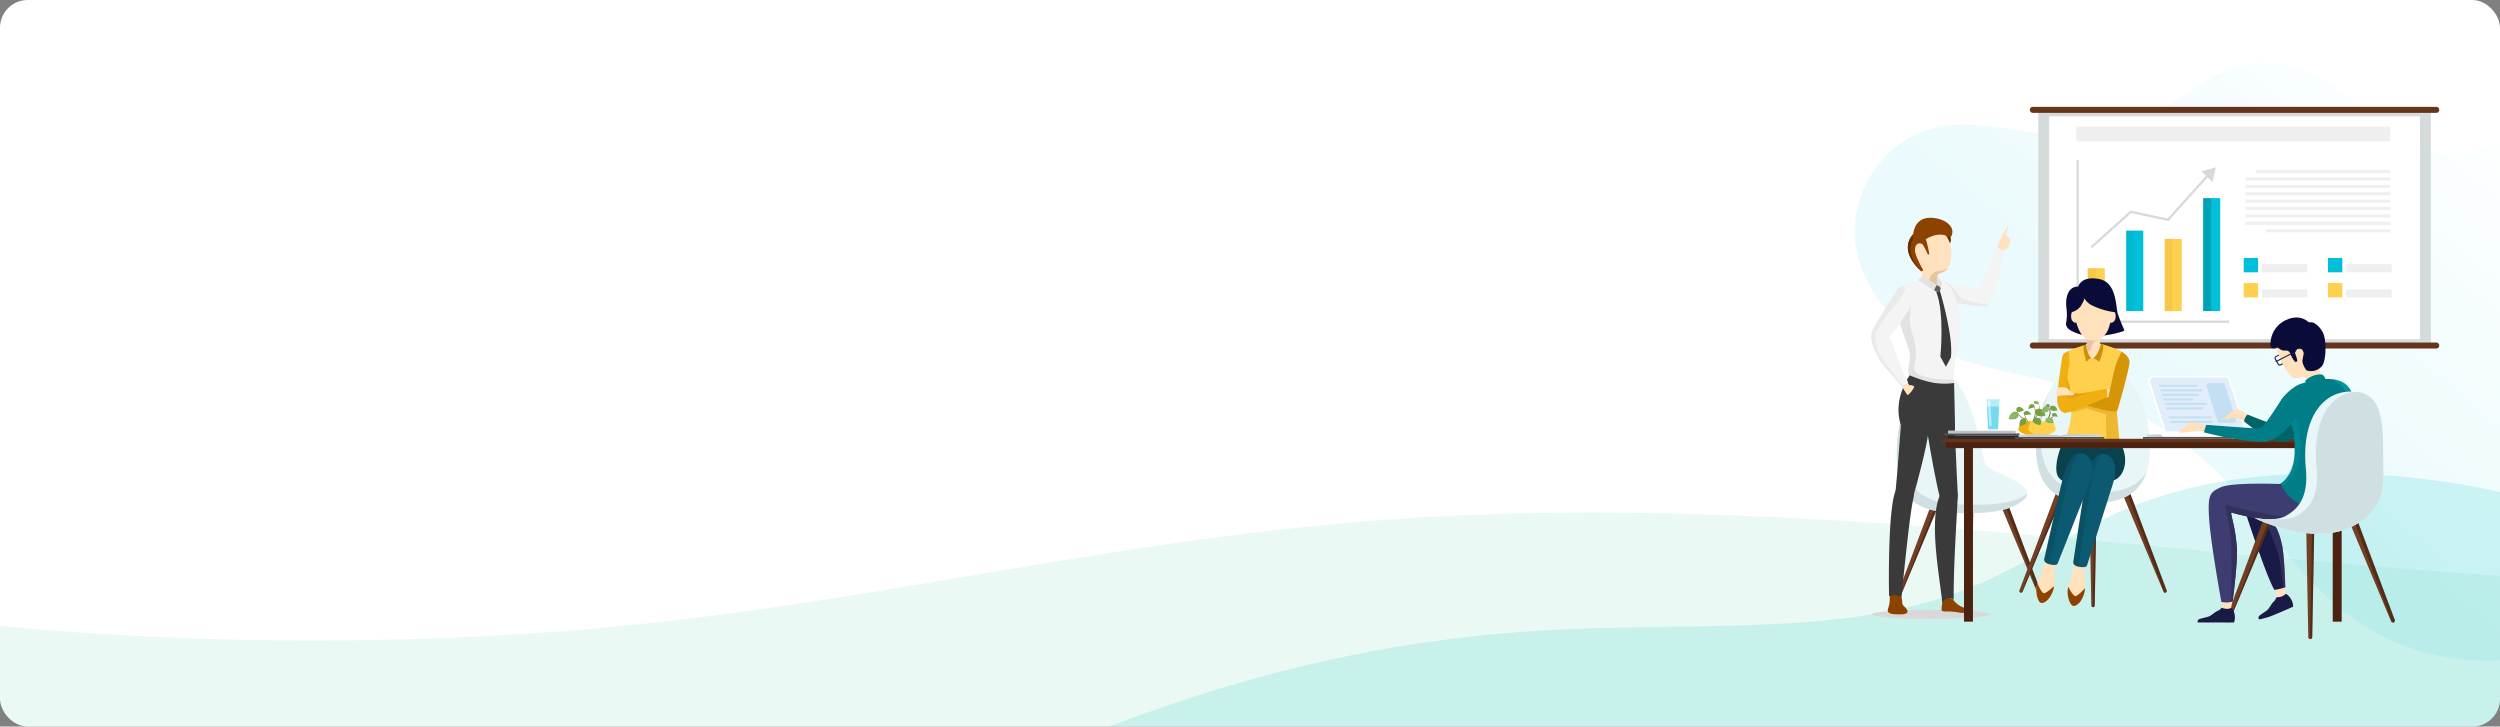 <svg xmlns="http://www.w3.org/2000/svg" xmlns:xlink="http://www.w3.org/1999/xlink" viewBox="0 0 994.45 289"><rect x="0" y="0" width="994.45" height="289" fill="#808080" stroke="none"/><defs><style>.cls-1{fill:none;}.cls-2{isolation:isolate;}.cls-3{fill:#fff;}.cls-4{clip-path:url(#clip-path);}.cls-5{fill:#3ecccc;opacity:0.21;}.cls-6{fill:#80d6b9;opacity:0.16;}.cls-7{opacity:0.08;fill:url(#linear-gradient);}.cls-8{fill:#d5dbda;}.cls-9{fill:#efefef;}.cls-10{fill:#ffd04d;}.cls-11{fill:#00bfd8;}.cls-12{opacity:0.15;}.cls-12,.cls-14,.cls-17,.cls-34,.cls-55{mix-blend-mode:multiply;}.cls-13{opacity:0.26;}.cls-14,.cls-57{opacity:0.62;}.cls-15{fill:#66341b;}.cls-16{fill:#723e24;}.cls-17{opacity:0.3;}.cls-18{fill:#e8f6f7;}.cls-19{fill:#d0e0e2;}.cls-20{fill:#ffe1bd;}.cls-21{fill:#f4f4f4;}.cls-22{fill:#eaeaea;}.cls-23{fill:#3a3a3a;}.cls-24{fill:#e2e2e2;}.cls-25{fill:#f4d5b5;}.cls-26{fill:#632f00;}.cls-27{fill:#e8c5a0;}.cls-28{fill:#8c4200;}.cls-29{fill:#606060;}.cls-30{fill:#e5bb98;}.cls-31{fill:#d8d8d8;}.cls-32{fill:#09424c;}.cls-33{fill:#0c5a71;}.cls-34{opacity:0.1;}.cls-35{fill:#0b0b3a;}.cls-36,.cls-39{fill:#ce9006;}.cls-36{opacity:0.39;}.cls-37{fill:#d69507;}.cls-38,.cls-55{fill:#efaf11;}.cls-40{fill:#fafeff;}.cls-41{fill:#b4eff9;}.cls-42{fill:#75d9ef;}.cls-43{opacity:0.5;}.cls-44{fill:#282c2d;}.cls-45{fill:#d6d6d6;}.cls-46{fill:#525252;}.cls-47{fill:#a5a5af;}.cls-48{fill:#f1f2f2;}.cls-49{fill:#a7a9ac;}.cls-50{fill:#383838;}.cls-51{fill:#e6e7e8;}.cls-52{fill:#58595b;}.cls-53{fill:#594a42;}.cls-54{fill:#81553a;}.cls-55{opacity:0.55;}.cls-56{fill:#709e3e;}.cls-58{fill:#93bc6c;}.cls-59{fill:#4c2311;}.cls-60{fill:#1a1a47;}.cls-61,.cls-70{fill:#3d3d72;}.cls-61{opacity:0.54;}.cls-62{clip-path:url(#clip-path-2);}.cls-63{fill:#e1edf9;}.cls-64{fill:#c2e0f2;}.cls-65{fill:#ffd19f;}.cls-66{fill:#006466;}.cls-67{fill:#007d87;}.cls-68,.cls-69{fill:#00b3b7;}.cls-68{opacity:0.18;}.cls-69{opacity:0.45;}.cls-71{fill:#33305b;}</style><clipPath id="clip-path"><rect class="cls-1" width="994.45" height="289" rx="10.71" ry="10.71"/></clipPath><linearGradient id="linear-gradient" x1="988.84" y1="34.12" x2="846.27" y2="204.43" gradientUnits="userSpaceOnUse"><stop offset="0" stop-color="#fff"/><stop offset="0.38" stop-color="#7cdeeb"/><stop offset="0.76" stop-color="#00bfd8"/></linearGradient><clipPath id="clip-path-2"><path class="cls-1" d="M901,200.67l10.45,2.49,12.35.06L936.57,200l22.91,42.65-3.11,12.87s-72.32,5.21-74.25,3.57-11-10.41-12.25-13.83S901,200.67,901,200.67Z"/></clipPath></defs><title>snow-bg</title><g class="cls-2"><g id="Layer_1" data-name="Layer 1"><rect class="cls-3" width="994.45" height="289" rx="11.04" ry="11.04"/><g class="cls-4"><path class="cls-5" d="M433.71,291.69h566V197a278.32,278.32,0,0,0-30.89-5.86,315.47,315.47,0,0,0-61.24-2.31c-5.48.36-10.9.89-16.17,1.6l-3.33.47c-32.45,4.87-51.52,15.09-70.24,25.56l-8,4.47c-4,2.19-8,4.35-12.21,6.45A177.31,177.31,0,0,1,747,244c-39.31,6.92-87.56,4.22-131.67,6.68a548.91,548.91,0,0,0-111,17.78c-13,3.49-25.26,7.26-37,11.2l-4.85,1.65-1.21.42-2.83,1C450.07,285.62,441.84,288.65,433.71,291.69Z"/><path class="cls-6" d="M-37.26,244.76v49.16H1041V231.56c-34.52-1.43-68.47-3.88-102.13-6.76q-7.12-.6-14.21-1.24c-20.53-1.82-41-3.76-61.37-5.69q-16.11-1.53-32.22-3-9.83-.91-19.73-1.78c-21-1.85-42.27-3.57-63.72-5h0l-.41,0-3.8-.25-3.75-.25-3.77-.24-3.75-.23-3.8-.22-3-.17h0q-19.28-1.11-38.67-1.83c-25.53-.93-51.15-1.28-76.64-.82q-6.73.12-13.46.33-13.29.4-26.55,1.12c-22.41,1.24-43.84,3.17-64.67,5.56-2.76.31-5.5.64-8.24,1-14.53,1.76-28.79,3.75-42.85,5.86-14.62,2.2-29.07,4.54-43.43,6.93-54.26,9-107.67,18.82-167.19,24.49-84.17,8-178.92,7.07-261.21-2.23C-24.9,246.25-31.35,245.46-37.26,244.76Z"/><path class="cls-7" d="M1017.93,58.47V256.81a52.49,52.49,0,0,1-18.37,5.37A91.92,91.92,0,0,1,940.4,249C915.27,233,901.22,206.16,880,186a139.17,139.17,0,0,0-59.19-33c-14.59-4-29.95-5.67-43.89-11.27-19.84-8-36.2-24.85-38.85-44.7s10.88-41.49,31.88-46.28c17.67-4,36,3.59,54.18,3,15.44-.49,29.66-6.84,42.45-14.39,11.49-6.79,19-14.7,34-14.35,11.08.26,21.79,4.61,30.41,11,10.56,7.89,18.82,19.14,31.64,23.29C980,65,996.5,53.13,1013.42,56.93A22.55,22.55,0,0,1,1017.93,58.47Z"/><rect class="cls-8" x="810.77" y="44.45" width="156.18" height="92.25"/><rect class="cls-3" x="815.1" y="46.25" width="147.51" height="88.65"/><rect class="cls-9" x="825.92" y="50.36" width="124.87" height="5.92"/><rect class="cls-10" x="830.45" y="106.69" width="6.79" height="17.05"/><rect class="cls-11" x="845.76" y="91.72" width="6.79" height="32.02"/><rect class="cls-10" x="861.06" y="95.03" width="6.79" height="28.71"/><rect class="cls-11" x="876.37" y="78.82" width="6.79" height="44.92"/><g class="cls-12"><rect class="cls-13" x="845.76" y="91.72" width="3.12" height="32.02"/></g><g class="cls-12"><rect class="cls-13" x="830.45" y="106.69" width="3.12" height="17.05"/></g><g class="cls-14"><rect class="cls-13" x="876.37" y="78.82" width="3.12" height="44.92"/></g><g class="cls-12"><rect class="cls-13" x="861.06" y="95.03" width="3.12" height="28.71"/></g><polygon class="cls-8" points="886.75 128.43 825.97 128.43 825.97 63.7 826.89 63.7 826.89 127.5 886.75 127.5 886.75 128.43"/><polygon class="cls-8" points="832.21 98.7 831.59 98.01 847.49 83.73 862.22 86.93 878.17 69.18 878.86 69.8 862.55 87.95 847.76 84.74 832.21 98.7"/><polygon class="cls-8" points="880.11 72.42 875.61 68.11 881.42 66.56 880.11 72.42"/><rect class="cls-11" x="892.51" y="102.63" width="5.7" height="5.7"/><rect class="cls-10" x="892.51" y="112.61" width="5.7" height="5.7"/><rect class="cls-9" x="899.78" y="115.08" width="18.07" height="3.24"/><rect class="cls-9" x="899.78" y="105.09" width="18.07" height="3.24"/><rect class="cls-11" x="926.03" y="102.63" width="5.7" height="5.7"/><rect class="cls-10" x="926.03" y="112.61" width="5.7" height="5.7"/><rect class="cls-9" x="933.3" y="115.08" width="18.07" height="3.24"/><rect class="cls-9" x="933.3" y="105.09" width="18.07" height="3.24"/><rect class="cls-9" x="897.38" y="67.62" width="53.41" height="1.22"/><rect class="cls-9" x="893.18" y="70.56" width="57.61" height="1.22"/><rect class="cls-9" x="893.18" y="73.51" width="57.61" height="1.22"/><rect class="cls-9" x="893.18" y="76.46" width="57.61" height="1.22"/><rect class="cls-9" x="893.18" y="79.4" width="57.61" height="1.22"/><rect class="cls-9" x="893.18" y="82.35" width="57.61" height="1.22"/><rect class="cls-9" x="893.18" y="85.3" width="57.61" height="1.22"/><rect class="cls-9" x="893.18" y="88.24" width="57.61" height="1.22"/><rect class="cls-9" x="901.4" y="91.19" width="49.39" height="1.22"/><path class="cls-15" d="M970.29,43.7a1.2,1.2,0,0,1-1.2,1.2H808.62a1.2,1.2,0,0,1-1.2-1.2h0a1.2,1.2,0,0,1,1.2-1.2H969.09a1.2,1.2,0,0,1,1.2,1.2Z"/><path class="cls-15" d="M970.29,137.45a1.2,1.2,0,0,1-1.2,1.2H808.62a1.2,1.2,0,0,1-1.2-1.2h0a1.2,1.2,0,0,1,1.2-1.2H969.09a1.2,1.2,0,0,1,1.2,1.2Z"/><path class="cls-16" d="M784.16,243.29l.87-46.56h-3.1l.87,46.56a.7.7,0,1,0,1.36,0Z"/><path class="cls-16" d="M755.7,237.85l18-43-2.88-1.14-16.37,43.59a.7.7,0,1,0,1.26.5Z"/><path class="cls-16" d="M811.27,237.85l-18-43,2.88-1.14,16.37,43.59a.7.7,0,1,1-1.26.5Z"/><g class="cls-17"><path d="M770.31,195.09l1.83.73-16.91,42.55a1,1,0,0,0,.47-.51l18-43-2.88-1.14Z"/><path d="M782,198h2.31l-.86,46.18h.08a.8.8,0,0,0,.68-.86l.87-46.56h-3.1Z"/><path d="M812.53,237.35l-16.37-43.59-2.88,1.14.33.79,1.78-.71,16.27,43.34a.61.61,0,0,0,.55.07A.8.8,0,0,0,812.53,237.35Z"/></g><path class="cls-18" d="M804.83,198.94c-3.14,2.56-7.8,4.91-19.62,5.14-15.55.31-23.69-1.46-28.11-9.48-7.38-13.39,1.85-56.67,16.42-47.08,12.18,8,14.62,33.59,16.22,37.13S812.45,192.73,804.83,198.94Z"/><path class="cls-19" d="M787.9,200.76c-15.55.31-23.69-1.46-28.11-9.48-5-9.14-2.33-32.2,4.52-42.88-8.77,8.13-12.87,35.93-7.22,46.19,4.42,8,12.56,9.79,28.11,9.48,11.82-.23,16.48-2.59,19.62-5.14a3.83,3.83,0,0,0,1.65-2.52C803.32,198.65,798.48,200.56,787.9,200.76Z"/><path class="cls-20" d="M794.54,98.38c1.06-3.07,2-6.29,3.71-4.66s1.61,1.51,1,3.88S793.64,101,794.54,98.38Z"/><path class="cls-20" d="M796.44,94a9.39,9.39,0,0,1,2.29-3.81c.89-.69-.46,1.73-.78,2.86S796,95.23,796.44,94Z"/><path class="cls-21" d="M795,110.62a83.18,83.18,0,0,0,1.87-10.81l-2.34-1.58s-4.76,9.79-7.34,17.22L773.93,112l-1.62-.33,4.32,8.63s12.79,1.86,13.57,1.42S793.73,115.39,795,110.62Z"/><path class="cls-22" d="M790.2,121.77c-.79.44-13.57-1.42-13.57-1.42l-4.32-8.63,1.62.33c1.19.5,3.13,2.44,4.69,4.49a6.43,6.43,0,0,0,3.47,2.65,31,31,0,0,0,6.45,1.75c1.77.12,1.94.2,2.32-.31A1.13,1.13,0,0,1,790.2,121.77Z"/><path class="cls-21" d="M758.94,137.77a11.69,11.69,0,0,1,.52,6.74c-1,4.47.14,4.77.14,4.77a57.48,57.48,0,0,0,11.1,5.42c3.61,1.12,6.69.93,6.6-3.05v-.05l0-.7c-.17-9,1.7-9.42,2.16-19.45.48-10.29-2.28-16-5-18.52S768,110.35,761,112c-5.26,1.24-7,2.64-7,6.53a30.55,30.55,0,0,0,.57,4.8A86.53,86.53,0,0,0,758.94,137.77Z"/><path class="cls-23" d="M771.66,115.73s5.46,17.9,4.37,26.48l-2,3.66-2.2-4s1.79-17.14-1.64-25.84Z"/><path class="cls-24" d="M758.94,137.77a11.69,11.69,0,0,1,.52,6.74c-1,4.47.14,4.77.14,4.77a57.48,57.48,0,0,0,11.1,5.42l4.71-.45,1.88-1.48V151.6l0-.7a34.88,34.88,0,0,1-7.11-.19,29.51,29.51,0,0,1-7-1.75,2.72,2.72,0,0,1-1.71-3,39,39,0,0,0,.65-6.25,33.29,33.29,0,0,0-1.67-7.71,15.55,15.55,0,0,1-.63-5.7,50.93,50.93,0,0,0,0-6.5l-3.73-2-2.08.77a30.55,30.55,0,0,0,.57,4.8A86.53,86.53,0,0,0,758.94,137.77Z"/><path class="cls-25" d="M758.87,156.79c-.43.07-1.53-1.86-1.53-1.86l.46-.61a2.06,2.06,0,0,1,1-.73l.07,0a.89.89,0,0,1,1,.34c.32.47.81,1,1.37,1h.07C761.85,154.91,759.3,156.72,758.87,156.79Z"/><path class="cls-26" d="M775.87,94.51a2.85,2.85,0,0,1-.24,2.34l-2.89-3.91,2,0Z"/><path class="cls-20" d="M760.18,99.68c.13,5,4.48,8,4.48,8l-.29,4.59,2.94,1.9,2,1.3,1.16-2.42.16-3a1.53,1.53,0,0,1,1.21-1.41,5.55,5.55,0,0,0,2.86-1.73,1.92,1.92,0,0,0,.18-.23h0c1.91-2.6,2.63-12.55-3.9-15.38C764.25,88.4,760,94.63,760.18,99.68Z"/><path class="cls-27" d="M767.5,111.39l-.2,2.75,2,1.3,1.16-2.42.16-3a1.53,1.53,0,0,1,1.21-1.41,5.55,5.55,0,0,0,2.86-1.73,1.92,1.92,0,0,0,.18-.23,10.85,10.85,0,0,1-4.11,1.27A3.7,3.7,0,0,0,767.5,111.39Z"/><path class="cls-28" d="M767.22,101.24c-.26.1-.5-.29-.5-.29a27,27,0,0,0-1.9-3.67c-.87-.88-2.92-.8-3.09,1.93-.13,2.11,2.37,6.61,3.13,7.94a.5.5,0,0,1-.13.64.63.63,0,0,1-.28.1h0a.49.49,0,0,1-.33-.12c-1.61-1.42-8.72-8.23-3.08-14.63,0,0,4.48.29,5.16,2.45a45.11,45.11,0,0,1,1.17,5.09S767.49,101.12,767.22,101.24Z"/><path class="cls-28" d="M775.87,94.51s-3.92-3.06-9.87.67l-4.87-1.24s-.21-.07-.1-.8.65-7.9,9.19-6.29C775.12,87.78,778.13,91.18,775.87,94.51Z"/><path class="cls-29" d="M772,114.21l0,.23a4.66,4.66,0,0,1-.35,1.29h0l-1.48.3-1.29-1,1.48-1.72.23.06a3.27,3.27,0,0,1,1.42.77Z"/><path class="cls-24" d="M764.4,110.1a4.69,4.69,0,0,0-1.41,1.46,18.65,18.65,0,0,1,1.81.95c.77.47,4.48,3.09,4.48,3.09l1.09-2.24S766.5,110.69,764.4,110.1Z"/><path class="cls-24" d="M770.37,113.36a3.1,3.1,0,0,1,1.69,1.41,4.58,4.58,0,0,0-.18-3.53,5.85,5.85,0,0,0-1.26-.91Z"/><path class="cls-30" d="M760.06,153.63a7.71,7.71,0,0,0,.89,1c.2.11.24-.13.16-.3S760.09,153.4,760.06,153.63Z"/><path class="cls-26" d="M764.46,107.89h0a.49.49,0,0,1-.33-.12c-1.61-1.42-8.72-8.23-3.08-14.63a6.6,6.6,0,0,0-.16,2S757.27,101,764.46,107.89Z"/><ellipse class="cls-31" cx="767.95" cy="244.37" rx="23.41" ry="1.78"/><path class="cls-28" d="M756.39,237.58a14.32,14.32,0,0,1,.31,2.38c.15,1,1,1.3,1.54,2.09s1.44,2.25-2,2.32c-3.68.07-5.86-.18-5.23-2.26a10.89,10.89,0,0,0,.7-3.67,2.31,2.31,0,0,1,.42-1.79C752.55,236.23,755.85,235.5,756.39,237.58Z"/><path class="cls-23" d="M757.17,171.46s-5.81-9.27,2.44-22.18c0,0,6.43,2.88,11.57,3.22a25.45,25.45,0,0,0,6.11-.15s.34,12.41.36,19.1Z"/><path class="cls-23" d="M761.08,198.4c1.59-6.7-5-7.88-7.09-3-2.94,6.86-2.71,37-2.55,41.34,0,.57.32.47.64.35a4.76,4.76,0,0,1,2.1-.39,12.65,12.65,0,0,1,2.17.9C757,231.61,759.54,204.89,761.08,198.4Z"/><path class="cls-23" d="M767,172.37c.7-8.32-2.48-14.79-7.45-12-2.09,1.16-2.86,3.47-3.14,5.65s-1.82,24.82-2.36,28.91c-1.22,9.22,5.8,6.74,6.56,4.18C762.54,192.62,766.63,176.9,767,172.37Z"/><path class="cls-23" d="M778.73,198c.26-6.25-5-5.88-7.07-1-4.55,10.48,0,32.81,1,43.33A4.78,4.78,0,0,1,776,238a1.62,1.62,0,0,1,1.14.64C777,225.76,778.45,204.64,778.73,198Z"/><path class="cls-23" d="M771.89,198.64c.78,2.55,7.49,5.5,6.79-3.78-.31-4.12-1.14-26.85-1.3-29s-.53-5.39-1.59-5.79c-5.3-2-10.43,4.54-9,12.77C767.69,178.29,770.28,193.35,771.89,198.64Z"/><path class="cls-28" d="M777.15,238.86a8.32,8.32,0,0,0,3.45,2.61c1.84.82,5.75,1.21,3.58,1.93a13,13,0,0,1-6,.08,25.79,25.79,0,0,0-4-.24c-2,0-2-.14-1.74-2.38C772.8,237.77,776.26,237.12,777.15,238.86Z"/><path class="cls-20" d="M758.5,151.78l1,1.44a2.67,2.67,0,0,1,2.7,1.41c.87,1.7-2.2,3.82-3.07,3a27.39,27.39,0,0,1-2.77-4.4Z"/><path class="cls-21" d="M750.84,147.21a73.2,73.2,0,0,1,5.67,6.72l.53-.36,2-1.37s-4.15-8.69-5.33-12.93a15.08,15.08,0,0,0-2.44-4.93l.23-.23c3-3.2,5.35-7.33,7.13-9.86a10.16,10.16,0,0,0,1.71-4.08,9.14,9.14,0,0,0,0-3c-.25-1.59-.92-3-2.46-3.42a2.73,2.73,0,0,0-1.69.13,3.06,3.06,0,0,0-1.44,1.22c-2.34,3.79-9,14.06-10,16.59a5.32,5.32,0,0,0-.36,1.3,4.43,4.43,0,0,0-.07.44C744,137.57,748.08,144.42,750.84,147.21Z"/><path class="cls-22" d="M750.84,147.21a73.2,73.2,0,0,1,5.67,6.72l.53-.36s-3-4.24-4.48-6a42.41,42.41,0,0,1-5.07-7.1c-1.32-2.42-1.93-7.07-1.24-8.38s4.57-7.08,5.41-8.19,7.65-7.91,5.69-9.8a1.38,1.38,0,0,0-1.1-.27,3.06,3.06,0,0,0-1.44,1.22c-2.34,3.79-9,14.06-10,16.59a5.32,5.32,0,0,0-.36,1.3,4.43,4.43,0,0,0-.07.44C744,137.57,748.08,144.42,750.84,147.21Z"/><path class="cls-23" d="M761.71,153.3a9.13,9.13,0,0,1-5.1,5.2c-3.59,1.64,5.75,2.58,6,2.21s2-6.39,2-6.39Z"/><path class="cls-16" d="M833.25,240.68l.88-46.84H831l.88,46.84a.7.7,0,1,0,1.36,0Z"/><path class="cls-16" d="M804.61,235.2,822.71,192l-2.9-1.15-16.47,43.86a.7.7,0,1,0,1.27.5Z"/><path class="cls-16" d="M860.52,235.2,842.42,192l2.9-1.15,16.47,43.86a.7.7,0,1,1-1.27.5Z"/><g class="cls-17"><path d="M819.31,192.17l1.84.73-17,42.81a1,1,0,0,0,.47-.51L822.71,192l-2.9-1.15Z"/><path d="M831,195.07h2.32l-.87,46.46h.08a.8.8,0,0,0,.68-.86l.88-46.84H831Z"/><path d="M861.79,234.69l-16.47-43.86-2.9,1.15.33.79,1.79-.71,16.37,43.61a.62.62,0,0,0,.55.07A.8.8,0,0,0,861.79,234.69Z"/></g><path class="cls-18" d="M855.25,177.8c0,18-10.16,22.27-22.69,22.27s-22.69-4.3-22.69-22.27,10.16-35.33,22.69-35.33S855.25,159.84,855.25,177.8Z"/><path class="cls-19" d="M834.39,196c-12.53,0-22.69-4.3-22.69-22.27A49.14,49.14,0,0,1,815,156.1a48.25,48.25,0,0,0-5.12,21.71c0,18,10.16,22.27,22.69,22.27,9.82,0,18.19-2.65,21.34-12.45C850,194.14,842.69,196,834.39,196Z"/><path class="cls-32" d="M821.69,173.1s-2.91,6.21-3.51,10.36c-.87,6.06.41,8.68,8.15,8.93s10-1.27,13.69-1.27,8-7,3.23-15.31Z"/><path class="cls-20" d="M825,224l-.14,2.35s-2.29,6.74-2.4,8.44c-.2,3,1.11,6.28,2.38,6.26,1.45,0,3.45-1.88,4.34-5.59.6-2.52-.37-7.44,0-8.6s1-3.4,1-3.4Z"/><path class="cls-28" d="M829.38,234c-1,1-3,3.14-3.85,3.1s-2.31-2.62-2.8-3.69a9.29,9.29,0,0,0-.25,1.36c-.2,3,1.11,6.28,2.38,6.26,1.45,0,3.45-1.88,4.34-5.59A8,8,0,0,0,829.38,234Z"/><path class="cls-33" d="M830.11,225.12s9.25-29.2,10.4-32.8,2.09-10.42-3.27-11.62c-4.62-1-6.56,5.87-7.41,10.11s-5.11,32.59-5.11,32.59-.5,1.59,2.26,2.05S830.11,225.12,830.11,225.12Z"/><g class="cls-34"><path d="M835.62,180.68c-2,2.75-3,7.87-3.6,10.72-.85,4.25-5.06,33.17-5.06,33.17s.71.36,2.25,1.05a5.4,5.4,0,0,0-.74,0c-3,.21-3.7-1.63-3.7-1.63s4.22-28.93,5.06-33.17C830.57,187.11,832.15,181.38,835.62,180.68Z"/></g><path class="cls-20" d="M813.42,222.85l-.31,2.33s-2.76,6.56-3,8.25c-.41,2.94.66,6.34,1.93,6.42,1.45.08,3.57-1.63,4.73-5.27.78-2.47.16-7.45.59-8.58s1.29-3.31,1.29-3.31Z"/><path class="cls-28" d="M817.06,233.15c-1.07.94-3.26,2.92-4.06,2.82s-2.12-2.78-2.53-3.88a9.28,9.28,0,0,0-.35,1.34c-.41,2.94.66,6.34,1.93,6.42,1.45.08,3.57-1.63,4.73-5.27A8,8,0,0,0,817.06,233.15Z"/><path class="cls-33" d="M818.41,224.35s11.3-28.47,12.71-32,2.82-10.25-2.43-11.82c-4.54-1.36-7,5.39-8.11,9.56s-7.41,32.15-7.41,32.15-.61,1.55,2.11,2.21S818.41,224.35,818.41,224.35Z"/><g class="cls-34"><path d="M827.07,180.42c-2.2,2.6-3.58,7.63-4.35,10.44-1.15,4.17-7.41,32.73-7.41,32.73s.68.41,2.17,1.21a5.42,5.42,0,0,0-.73-.05c-3,0-3.58-1.89-3.58-1.89s6.26-28.55,7.41-32.73C821.58,186.47,823.56,180.87,827.07,180.42Z"/></g><path id="_路徑_" data-name="&lt;路徑&gt;" class="cls-35" d="M826.68,114s1-4.4,8.36-3c7,1.35,6.56,11.11,7.37,13.77a61.74,61.74,0,0,0,2.5,6.25.53.53,0,0,1-.31.73c-2.59.86-13.57,4.08-21.06-.41A3.56,3.56,0,0,1,822,129.7a2.52,2.52,0,0,1-.2-1,17.63,17.63,0,0,0,.2-6C821.54,119.24,822.15,113.95,826.68,114Z"/><path id="_路徑_2" data-name="&lt;路徑&gt;" class="cls-20" d="M824.52,123.48a4,4,0,0,0-.59,3.09,2.07,2.07,0,0,0,2.06,1.87l.23-1.92-.51-3.38Z"/><path id="_路徑_3" data-name="&lt;路徑&gt;" class="cls-20" d="M840.9,123.48a4,4,0,0,1,.59,3.09,2.07,2.07,0,0,1-2.06,1.87l-.23-1.92.51-3.38Z"/><path id="_路徑_4" data-name="&lt;路徑&gt;" class="cls-10" d="M842.09,160.85a28,28,0,0,0,.13,5.25c.21,2.23,1,10.41,1,10.41a27.25,27.25,0,0,1-4.63,1.25c-3.93.75-10.7-1.26-17-3.4,0,0,2.31-5.66,2.34-10.32,0-.64,0-1.29,0-2a41.4,41.4,0,0,0-.67-4.29q-.1-.53-.2-1.1c-.24-1.36-.47-2.86-.64-4.39a34.18,34.18,0,0,1-.23-4.58,21.2,21.2,0,0,1,.68-8.13s5.18-2.16,7.36-2.46c0,0,3.88-.89,6.6,0a44.38,44.38,0,0,1,7.11,2.74,11,11,0,0,1,.75,5.81c-.67,3.92-1.65,9.3-2.18,12.53C842.25,159.52,842.11,160.47,842.09,160.85Z"/><path id="_路徑_5" data-name="&lt;路徑&gt;" class="cls-36" d="M843.17,177.46a15.76,15.76,0,0,0-4.63.29c-1.09-2.81-.75-13-.75-13a49.48,49.48,0,0,1-7.7-2.34A44.74,44.74,0,0,1,823.9,164c0-.64,0-1.29,0-2a41.4,41.4,0,0,0-.67-4.29c1.43-1,4.08,1.21,4.08,1.21l13.41-2.11a10.76,10.76,0,0,1,1.78,1.35c-.21,1.29-.35,2.24-.37,2.62a28,28,0,0,0,.13,5.25C842.43,168.33,843.17,177.46,843.17,177.46Z"/><path id="_路徑_6" data-name="&lt;路徑&gt;" class="cls-20" d="M840.32,121.28a30.17,30.17,0,0,1-1.63,9.57,8.52,8.52,0,0,1-3.47,4.15c0,.79,0,1.82.52,1.91.16.35.36.44.25,1-.37,2-2.65,4.12-3.2,4.66s-.91,0-.91,0a12.53,12.53,0,0,1-1.66-2.46c-.28-.53-.5-1-.64-1.35a1.69,1.69,0,0,1,.15-1.56c.6-.07.38-1.37.33-2.06a10.59,10.59,0,0,1-3.08-3.92c-1.64-3.35-1.73-7.61-1.73-9.93a7.53,7.53,0,1,1,15.07,0Z"/><path id="_路徑_7" data-name="&lt;路徑&gt;" class="cls-27" d="M835.12,135c-.44.16-2.26.87-2.61,1.63a19.14,19.14,0,0,1-1,2.69,4.39,4.39,0,0,1-1.31.74c-.28-.53-.5-1-.64-1.35a1.69,1.69,0,0,1,.15-1.56c.6-.07.38-1.37.33-2.06a6.18,6.18,0,0,0,2.38.44A14.05,14.05,0,0,0,835.12,135Z"/><path id="_路徑_8" data-name="&lt;路徑&gt;" class="cls-20" d="M837.87,155a15,15,0,0,1,1.58-.23c.38,0-.71,3.42-.71,3.42a1.79,1.79,0,0,0-.87-.5c-.47-.08-.29-2.66-.29-2.66Z"/><path id="_路徑_9" data-name="&lt;路徑&gt;" class="cls-37" d="M843.89,139.89s3.41,1.75,3.2,4.4-4.19,17.11-4.88,19-18.06-3.87-18.06-3.87a13.1,13.1,0,0,1,1-3s11.88,1.26,13.44,1.87c0,0,2.41-11.47,3.16-13.51S843.89,139.89,843.89,139.89Z"/><path id="_路徑_10" data-name="&lt;路徑&gt;" class="cls-38" d="M838.11,157.9c-1.8,1-15.52,6.72-16.79,6.37s-2.8-1.48-3-4.84c-.18-3,1.55-14.73,2-17.45a2.41,2.41,0,0,1,.51-1.17,3.05,3.05,0,0,1,.26-.25,7.06,7.06,0,0,1,1.77-1c.17.39.13,2,.34,4.76a3.34,3.34,0,0,1-.06.94,27.92,27.92,0,0,0-.73,4.87,1.8,1.8,0,0,0,0,.2c.12,1.18,1,3.42,1,4.37,0,2.23,0,2.55,0,2.58l4.29-.76,10.23-1.84A7.22,7.22,0,0,1,838.11,157.9Z"/><path id="_路徑_11" data-name="&lt;路徑&gt;" class="cls-35" d="M823.73,124.23a6.65,6.65,0,0,0,3.76-2.19,12.45,12.45,0,0,0,1.67-3.32,7.32,7.32,0,0,0,3.63,3.06,29,29,0,0,0,8.67,2.44s.19-6.52-2-9.16-7.69-4.17-11.45-1.88S823.73,124.23,823.73,124.23Z"/><path id="_路徑_12" data-name="&lt;路徑&gt;" class="cls-39" d="M829.76,137.14s.39,3.51,2.12,5.41c0,0-.57-.19-1.64,1.09a.28.28,0,0,1-.48-.11c-.33-1.43-1.42-4.92-.81-6.14A.86.86,0,0,1,829.76,137.14Z"/><path id="_路徑_13" data-name="&lt;路徑&gt;" class="cls-39" d="M835.69,136.88a23.13,23.13,0,0,1-1.06,3,10.66,10.66,0,0,1-1.93,2.74,3.45,3.45,0,0,1,2,1.13.22.22,0,0,0,.38,0,14.93,14.93,0,0,0,1.08-3.06,9.66,9.66,0,0,0,.47-3.56A.77.77,0,0,0,835.69,136.88Z"/><path id="_路徑_14" data-name="&lt;路徑&gt;" class="cls-36" d="M822.42,158.25c-1.39-1.19.27-3.45.15-4.24s-.11-.92-.22-1.72a6.64,6.64,0,0,1,0-1.93c.12,1.18,1,3.42,1,4.37,0,2.23,0,2.55,0,2.58l7.18-1.28C831.06,156.29,823.35,159,822.42,158.25Z"/><path id="_路徑_15" data-name="&lt;路徑&gt;" class="cls-20" d="M824.86,157.05l-1.47.26a23.54,23.54,0,0,0-2.76-.08,8.83,8.83,0,0,0-2.11.45c-.17.06-.29-.07-.35-.24a4.2,4.2,0,0,1-.18-1.51,5.48,5.48,0,0,1,.38-1.45.59.59,0,0,1,.35-.32,5.26,5.26,0,0,1,2.15-.09,2.77,2.77,0,0,1,2.16,1.12l.6.72a1.37,1.37,0,0,0,.76.45l.73.15s-.08.13-.15.26A2.54,2.54,0,0,0,824.86,157.05Z"/><polygon class="cls-40" points="795.34 171.35 796.02 158.19 789.58 158.19 790.26 171.35 795.34 171.35"/><polygon class="cls-41" points="790.84 170.73 790.24 158.81 795.36 158.81 794.76 170.73 790.84 170.73"/><polygon class="cls-42" points="790.44 161.72 790.84 170.73 794.76 170.73 795.16 161.72 790.44 161.72"/><g class="cls-43"><path class="cls-3" d="M791.25,169.44h1.07l-.63-9.4c-.13-1.14-1.19-1.2-1,.1Z"/></g><rect class="cls-44" x="774.64" y="173.15" width="29.85" height="1.87"/><rect class="cls-45" x="774.93" y="171.29" width="27.04" height="1.5"/><rect class="cls-46" x="773.52" y="172.43" width="29.85" height="0.72"/><rect class="cls-47" x="775.48" y="171.87" width="25.93" height="0.15"/><rect class="cls-47" x="775.48" y="172.2" width="25.93" height="0.15"/><rect class="cls-47" x="775.48" y="171.52" width="25.93" height="0.15"/><rect class="cls-48" x="909.38" y="171.61" width="12.33" height="3.06"/><rect class="cls-49" x="917.82" y="171.61" width="3.89" height="3.06"/><rect class="cls-49" x="908.62" y="171.61" width="12.33" height="0.35"/><rect class="cls-49" x="908.62" y="174.32" width="12.33" height="0.35"/><rect class="cls-50" x="918.15" y="171.61" width="16.09" height="3.06"/><rect class="cls-49" x="919.88" y="172.32" width="8.61" height="1.64"/><rect class="cls-51" x="920.35" y="172.41" width="7.68" height="1.46"/><ellipse class="cls-49" cx="931.99" cy="173.14" rx="1.01" ry="0.82"/><rect class="cls-49" x="910.12" y="172.16" width="7.03" height="0.31"/><rect class="cls-49" x="910.12" y="173.36" width="7.03" height="0.31"/><rect class="cls-49" x="910.12" y="173.8" width="7.03" height="0.31"/><rect class="cls-49" x="912.32" y="172.85" width="4.38" height="0.31"/><rect class="cls-49" x="910.12" y="172.85" width="1.85" height="0.31"/><rect class="cls-48" x="907.06" y="168.62" width="12.33" height="3.06"/><rect class="cls-49" x="915.5" y="168.62" width="3.89" height="3.06"/><rect class="cls-49" x="906.3" y="168.62" width="12.33" height="0.35"/><rect class="cls-49" x="906.3" y="171.33" width="12.33" height="0.35"/><rect class="cls-52" x="915.83" y="168.62" width="16.09" height="3.06"/><rect class="cls-49" x="917.56" y="169.33" width="8.61" height="1.64"/><rect class="cls-51" x="918.03" y="169.42" width="7.68" height="1.46"/><ellipse class="cls-49" cx="929.67" cy="170.15" rx="1.01" ry="0.82"/><rect class="cls-49" x="907.79" y="169.18" width="7.03" height="0.31"/><rect class="cls-49" x="907.79" y="170.37" width="7.03" height="0.31"/><rect class="cls-49" x="907.79" y="170.81" width="7.03" height="0.31"/><rect class="cls-49" x="910" y="169.86" width="4.38" height="0.31"/><rect class="cls-49" x="907.79" y="169.86" width="1.85" height="0.31"/><rect class="cls-48" x="909.38" y="165.64" width="12.33" height="3.06"/><rect class="cls-49" x="917.82" y="165.64" width="3.89" height="3.06"/><rect class="cls-49" x="908.62" y="165.64" width="12.33" height="0.35"/><rect class="cls-49" x="908.62" y="168.34" width="12.33" height="0.35"/><rect class="cls-53" x="918.15" y="165.64" width="16.09" height="3.06"/><rect class="cls-49" x="919.88" y="166.35" width="8.61" height="1.64"/><rect class="cls-51" x="920.35" y="166.44" width="7.68" height="1.46"/><ellipse class="cls-49" cx="931.99" cy="167.17" rx="1.01" ry="0.82"/><rect class="cls-49" x="910.12" y="166.19" width="7.03" height="0.31"/><rect class="cls-49" x="910.12" y="167.38" width="7.03" height="0.31"/><rect class="cls-49" x="910.12" y="167.83" width="7.03" height="0.31"/><rect class="cls-49" x="912.32" y="166.88" width="4.38" height="0.31"/><rect class="cls-49" x="910.12" y="166.88" width="1.85" height="0.31"/><polygon class="cls-40" points="935.3 174.58 935.99 164.46 929.54 164.46 930.22 174.58 935.3 174.58"/><polygon class="cls-41" points="930.8 173.97 930.2 165.08 935.32 165.08 934.73 173.97 930.8 173.97"/><polygon class="cls-42" points="930.4 167.99 930.8 173.97 934.73 173.97 935.13 167.99 930.4 167.99"/><g class="cls-43"><path class="cls-3" d="M931.22,172.68h1.07l-.63-6.36c-.13-1.14-1.19-1.2-1,.1Z"/></g><path class="cls-54" d="M805.16,164.3a6.08,6.08,0,0,0,3.91,5.06.08.08,0,0,0,.06-.15,6.51,6.51,0,0,1-3.83-4.91c0-.09-.15-.09-.14,0Z"/><path class="cls-54" d="M808.86,160.91a7.66,7.66,0,0,1-1.39,8.09c-.07.09,0,.21.12.12a7.35,7.35,0,0,0,1.39-8.26c0-.07-.15,0-.12,0Z"/><path class="cls-54" d="M814.76,162.19c1,1.37.51,3-.26,4.43a6,6,0,0,1-3,2.31c-.12.06,0,.26.09.22,2.62-.86,5.41-4.39,3.36-7.06-.07-.1-.24,0-.17.1Z"/><path class="cls-54" d="M814.17,166.67a2.7,2.7,0,0,0,2.79-1.13c.06-.08-.07-.18-.14-.11a3.36,3.36,0,0,1-1.24.9,5.44,5.44,0,0,1-1.39.21.06.06,0,0,0,0,.12Z"/><path class="cls-54" d="M811.28,161.38c-.2,1.56-.62,3.94-2.1,4.81a.09.09,0,0,0,.07.17c1.67-.51,2-3.55,2.17-5,0-.1-.14-.09-.15,0Z"/><path class="cls-54" d="M802.38,163.51a3.37,3.37,0,0,0,3.58,3,.06.06,0,0,0,0-.12,3.58,3.58,0,0,1-3.45-2.91c0-.09-.14,0-.13,0Z"/><path class="cls-10" d="M816.68,167.59H803.9a18.12,18.12,0,0,0-1,3.11c0,.62,1.41,1.88,2.93,1.88h9c1.52,0,2.93-1.26,2.93-1.88A18.12,18.12,0,0,0,816.68,167.59Z"/><polygon class="cls-38" points="815.32 173.22 805.26 173.22 805.61 172.58 814.97 172.58 815.32 173.22"/><path class="cls-38" d="M806.75,170.7a18.12,18.12,0,0,1,1-3.11H803.9a18.12,18.12,0,0,0-1,3.11c0,.62,1.41,1.88,2.93,1.88h3.88C808.16,172.58,806.75,171.32,806.75,170.7Z"/><polygon class="cls-55" points="805.61 172.58 805.26 173.22 809.14 173.22 809.5 172.58 805.61 172.58"/><path class="cls-56" d="M809.81,162.95a2.29,2.29,0,0,1,2.2-.15,3.29,3.29,0,0,1,1.59,2.58,8.11,8.11,0,0,1-2.11.2C809.1,165.39,809.27,163.37,809.81,162.95Z"/><path class="cls-56" d="M815.64,161.67a1.58,1.58,0,0,1,1.51-.17,2.27,2.27,0,0,1,1.18,1.73,5.6,5.6,0,0,1-1.45.21C815.22,163.38,815.28,162,815.64,161.67Z"/><path class="cls-56" d="M815.11,160.85a1.07,1.07,0,0,0-1,.08,1.57,1.57,0,0,0-.57,1.32,3.81,3.81,0,0,0,1,0C815.61,162,815.39,161,815.11,160.85Z"/><path class="cls-56" d="M803.75,162a1.44,1.44,0,0,0-.81-.12,1.1,1.1,0,0,0-.82,1.47,1,1,0,0,0,.85.5c.65.08,1.44-.43,2.09-.64A2.78,2.78,0,0,0,803.75,162Z"/><path class="cls-56" d="M805.44,163.72a.88.88,0,0,0-.48.72.79.79,0,0,0,.8.64c.37,0,1.71-.35,2.28-.06C807.06,163.15,806.06,163.33,805.44,163.72Z"/><path class="cls-56" d="M816.71,164.37a.77.77,0,0,0-.47.54.62.62,0,0,0,.48.66c.27.07,1.31,0,1.68.29C818.4,164.44,817.23,164.13,816.71,164.37Z"/><path class="cls-56" d="M809.6,166.21c.3-.09,1.46-.19,1.93.43a2.15,2.15,0,0,1,0,2.44,7.33,7.33,0,0,1-1.78-.5C807.89,167.69,808.57,166.37,809.6,166.21Z"/><path class="cls-56" d="M805.43,166.41a1.62,1.62,0,0,0-1.61.52,2.84,2.84,0,0,0-.31,2.47,5.67,5.67,0,0,0,1.56-.45A1.41,1.41,0,0,0,805.43,166.41Z"/><path class="cls-56" d="M808.48,160.79a.89.89,0,0,1,.67.5.72.72,0,0,1-.39.87c-.29.15-1.51.28-1.85.74C807,160.82,807.83,160.64,808.48,160.79Z"/><g class="cls-57"><path class="cls-58" d="M802.06,162.82a6.41,6.41,0,0,1,3,.52s.06,0,0-.06a5.49,5.49,0,0,0-3-.51s0,.06,0,.06Z"/><path class="cls-58" d="M802.41,162.58a3.16,3.16,0,0,1,2.24.23,0,0,0,0,0,0-.06,2.47,2.47,0,0,0-2.29-.23s0,.06,0,.05Z"/><path class="cls-58" d="M802.23,162.94c.34.72,1.47.64,2.11.47a.05.05,0,0,0,0-.1c-.6.14-1.68.26-2-.4,0,0-.07,0-.05,0Z"/><path class="cls-58" d="M805.26,164a2.08,2.08,0,0,1,2.58.88,0,0,0,0,0,0,0,2,2,0,0,0-2.65-.9s0,.06,0,.05Z"/><path class="cls-58" d="M805.38,164.14a10,10,0,0,1,2.33.64s0,0,0,0a6,6,0,0,0-2.34-.67s0,.05,0,.06Z"/><path class="cls-58" d="M805.12,164.36a4,4,0,0,0,2.5.58c.05,0,.06-.09,0-.09a5,5,0,0,1-2.47-.53,0,0,0,0,0,0,0Z"/><path class="cls-58" d="M807,162.81a5.26,5.26,0,0,1,1.78-1.65c.06,0,0-.11,0-.09a3.82,3.82,0,0,0-1.78,1.71,0,0,0,0,0,.05,0Z"/><path class="cls-58" d="M807.75,162.46a2.56,2.56,0,0,0,1.41-1.24,0,0,0,0,0-.07,0,3.19,3.19,0,0,1-1.36,1.23s0,.06,0,0Z"/><path class="cls-58" d="M807,162.3a1.86,1.86,0,0,1,1.65-1.33c.05,0,.06-.09,0-.09a1.8,1.8,0,0,0-1.72,1.4,0,0,0,0,0,.06,0Z"/><path class="cls-58" d="M813.65,162.28a4.16,4.16,0,0,1,1.32-1.22,0,0,0,0,0,0-.09,2.78,2.78,0,0,0-1.32,1.27,0,0,0,0,0,.05,0Z"/><path class="cls-58" d="M814.2,162a1.9,1.9,0,0,0,1-.92,0,0,0,0,0-.07,0,2.46,2.46,0,0,1-1,.91s0,.06,0,0Z"/><path class="cls-58" d="M813.67,161.91a1.4,1.4,0,0,1,1.23-1s0-.09,0-.08a1.34,1.34,0,0,0-1.28,1,0,0,0,0,0,.06,0Z"/><path class="cls-58" d="M803.63,169.22a10.31,10.31,0,0,1,2.15-2.63s0-.08,0-.06a6.37,6.37,0,0,0-2.15,2.65s0,.07.05,0Z"/><path class="cls-58" d="M803.52,169.26a2.51,2.51,0,0,1,2-2.79s0-.08,0-.08a2.48,2.48,0,0,0-2,2.88s.08,0,.07,0Z"/><path class="cls-58" d="M803.73,169.21a2.38,2.38,0,0,0,2.22-2.28s-.06,0-.06,0a2.48,2.48,0,0,1-2.16,2.22s0,.08,0,.07Z"/><path class="cls-58" d="M809.18,166.47a3.61,3.61,0,0,1,2,2.42s.06,0,.06,0a3.35,3.35,0,0,0-2-2.45s-.06,0,0,0Z"/><path class="cls-58" d="M809.32,166.53c1.11.17,2.27.55,2.27,1.88,0,.05.07,0,.08,0,.14-1.39-1.23-1.8-2.34-1.94,0,0,0,.05,0,.06Z"/><path class="cls-58" d="M809.25,166.69c-.21,1,.76,1.67,1.64,1.93a0,0,0,0,0,0-.05c-.74-.39-1.8-.81-1.6-1.86,0,0-.05-.06-.06,0Z"/><path class="cls-58" d="M809.73,163.34c0,1.5,2.22,2,3.39,2a0,0,0,0,0,0-.06c-1.17-.08-3.26-.44-3.36-1.93a0,0,0,0,0,0,0Z"/><path class="cls-58" d="M810,163.53a14.85,14.85,0,0,0,3.32,1.8s.06,0,0-.07a17,17,0,0,1-3.31-1.77s0,0,0,0Z"/><path class="cls-58" d="M810.05,163.3a5.9,5.9,0,0,1,3.32,2s.11,0,.07-.06a5.29,5.29,0,0,0-3.38-2s0,0,0,.05Z"/><path class="cls-58" d="M810.2,162.94a3.49,3.49,0,0,1,2.19.43,2.64,2.64,0,0,1,1.05,1.91s.06,0,.06,0a2.32,2.32,0,0,0-.89-1.87,3.24,3.24,0,0,0-2.42-.52s0,.06,0,.06Z"/><path class="cls-58" d="M815.46,162c.09,1.08,1.73,1.33,2.57,1.23,0,0,0-.06,0-.06-.85,0-2.35-.1-2.54-1.17a0,0,0,0,0,0,0Z"/><path class="cls-58" d="M815.68,162.14a10.78,10.78,0,0,0,2.51,1.09,0,0,0,0,0,0-.07,12.92,12.92,0,0,1-2.5-1.06,0,0,0,0,0,0,0Z"/><path class="cls-58" d="M815.7,162a4.42,4.42,0,0,1,2.5,1.21,0,0,0,0,0,.07-.07,3.83,3.83,0,0,0-2.57-1.19s0,0,0,.05Z"/><path class="cls-58" d="M815.78,161.72a2.65,2.65,0,0,1,1.61.19,1.89,1.89,0,0,1,.87,1.28,0,0,0,0,0,.06,0,1.59,1.59,0,0,0-.75-1.29,2.42,2.42,0,0,0-1.8-.23s0,.06,0,.06Z"/><path class="cls-58" d="M816.25,165a.83.83,0,0,0,.54.4c.23.06.47,0,.7.07a2.62,2.62,0,0,1,.87.35s0,0,0,0a2.47,2.47,0,0,0-.94-.4c-.42-.07-.88,0-1.14-.43a0,0,0,0,0,0,0Z"/><path class="cls-58" d="M816.4,164.8a2.54,2.54,0,0,1,1.89.93s0,0,0,0a2.33,2.33,0,0,0-1.92-1,0,0,0,0,0,0,0Z"/><path class="cls-58" d="M816.63,164.67a1.28,1.28,0,0,1,1.64.9,0,0,0,0,0,.05,0,1.28,1.28,0,0,0-1.7-.93,0,0,0,0,0,0,0Z"/></g><path class="cls-58" d="M802.61,164.16a1.92,1.92,0,0,0-2-.15,3.8,3.8,0,0,0-1.57,2.68,7.54,7.54,0,0,0,2,.1C803.25,166.6,803.1,164.58,802.61,164.16Z"/><path class="cls-58" d="M814.68,161.89a1.49,1.49,0,0,0-1.55,0,2.62,2.62,0,0,0-.91,2.1,5.22,5.22,0,0,0,1.5,0A1.3,1.3,0,0,0,814.68,161.89Z"/><path class="cls-58" d="M809.43,159.49a.77.77,0,0,0-.47.54.62.62,0,0,0,.48.66c.27.07,1.31,0,1.68.29C811.12,159.56,809.95,159.25,809.43,159.49Z"/><path class="cls-58" d="M814.3,166.32a2,2,0,0,1,1.8-.05,1.79,1.79,0,0,1,.6,2,7,7,0,0,1-1.68,0C813.15,167.91,813.43,166.67,814.3,166.32Z"/><path class="cls-56" d="M799.18,166.63a6.32,6.32,0,0,0,1.25-1,6.75,6.75,0,0,1,1.9-1.21s0-.09,0-.08c-1.35.33-2,1.57-3.16,2.23a0,0,0,0,0,0,.08Z"/><path class="cls-56" d="M799.18,166.47c.37-.48.64-1,1.06-1.47a2.57,2.57,0,0,1,2-.74.07.07,0,0,0,0-.13c-1.65-.43-2.46,1.14-3.12,2.33,0,0,0,0,0,0Z"/><path class="cls-56" d="M799.59,166.7a4.26,4.26,0,0,0,2.63-.64,1.55,1.55,0,0,0,.44-1.5c0-.05-.11-.07-.12,0a2.12,2.12,0,0,1-.44,1.38,4.54,4.54,0,0,1-2.51.68c-.06,0-.06.09,0,.09Z"/><path class="cls-56" d="M799.3,166.65c.65-.21,1.35-.33,2-.6a2.57,2.57,0,0,0,1.2-1.41,0,0,0,0,0-.08,0,3.1,3.1,0,0,1-1.53,1.47c-.52.2-1.07.33-1.6.51-.05,0,0,.1,0,.08Z"/><path class="cls-56" d="M809.34,159.9a4.14,4.14,0,0,1,1.62.93,0,0,0,0,0,0,0,2.79,2.79,0,0,0-1.65-.94,0,0,0,0,0,0,0Z"/><path class="cls-56" d="M809.08,160.07a.53.53,0,0,0,.36.33,6.23,6.23,0,0,0,1.23.35s.06,0,0-.06c-.38-.17-1.33-.27-1.53-.66,0,0-.1,0-.08,0Z"/><path class="cls-56" d="M809.35,159.81a1.6,1.6,0,0,1,1.67,1,0,0,0,0,0,.06,0,1.46,1.46,0,0,0-1.74-1c-.05,0,0,.1,0,.09Z"/><path class="cls-56" d="M812.4,164a20.06,20.06,0,0,0,2.22-1.62s0,0,0,0a20.09,20.09,0,0,0-2.22,1.61s0,.05,0,0Z"/><path class="cls-56" d="M812.59,164a2.73,2.73,0,0,0,2.14-1.48s0-.05-.05,0a2.89,2.89,0,0,1-2.1,1.48s0,0,0,0Z"/><path class="cls-56" d="M812.37,163.89a3.48,3.48,0,0,1,2-1.66,0,0,0,0,0,0-.06,3.07,3.07,0,0,0-2.05,1.68s0,.08.06,0Z"/><path class="cls-56" d="M812.75,164c.67,0,2.56-.31,2-1.41,0,0-.06,0-.06,0,.28,1.11-1.22,1.32-2,1.35a0,0,0,0,0,0,0Z"/><path class="cls-56" d="M812.31,163.73a2,2,0,0,1,2-1.7s.06-.08,0-.09a2,2,0,0,0-2.05,1.77,0,0,0,0,0,.07,0Z"/><path class="cls-56" d="M814.57,166.43a9.38,9.38,0,0,1,2,1.79s.06,0,0,0a7.84,7.84,0,0,0-2-1.79s0,0,0,0Z"/><path class="cls-56" d="M814.66,166.38a2.43,2.43,0,0,1,1.94,1.73,0,0,0,0,0,.06,0,2.29,2.29,0,0,0-2-1.75s0,0,0,0Z"/><path class="cls-56" d="M814.86,166.32a1.77,1.77,0,0,1,1.33.4,1.44,1.44,0,0,1,.42,1.13,0,0,0,0,0,.07,0,1.48,1.48,0,0,0-1.81-1.56s0,0,0,0Z"/><path class="cls-56" d="M814.49,166.42c-.62.82,1.47,1.73,2,1.82a0,0,0,0,0,0-.07c-.47-.15-2.47-.91-2-1.72,0,0,0-.05,0,0Z"/><path class="cls-56" d="M814.27,166.5a.69.69,0,0,0,0,1.11,2.62,2.62,0,0,0,1.89.64,0,0,0,0,0,0-.08,4.28,4.28,0,0,1-1.12-.22c-.48-.18-1.49-.83-.71-1.4,0,0,0-.06,0,0Z"/><rect class="cls-59" x="781.24" y="177.2" width="3.56" height="70.1"/><rect class="cls-59" x="927.91" y="177.2" width="3.56" height="70.1"/><rect class="cls-59" x="774.01" y="175.16" width="164.7" height="3.09"/><rect class="cls-15" x="772.28" y="174.54" width="168.15" height="1.39"/><rect class="cls-46" x="801.49" y="173.82" width="35.54" height="0.72"/><path class="cls-45" d="M835.54,172.9s-14.05-.83-16.12.62c-2.83-1.29-16.43-.62-16.43-.62v.92h32.54Z"/><path class="cls-47" d="M835.54,173.52c-1.35-.11-2.7-.19-4-.27s-2.7-.14-4-.18-2.7,0-4.05,0c-.67,0-1.35.07-2,.15a9.88,9.88,0,0,0-1,.17,2.91,2.91,0,0,0-.92.34l0,0,0,0a5.12,5.12,0,0,0-1-.28c-.33-.07-.67-.11-1-.15-.68-.08-1.37-.12-2.05-.15-1.37-.06-2.75-.05-4.12,0s-2.75.08-4.12.15-2.75.14-4.12.24c2.74-.25,5.49-.42,8.24-.49,1.38,0,2.75,0,4.13,0,.69,0,1.38.06,2.06.13.34,0,.69.08,1,.15a5,5,0,0,1,1,.29h-.08a3,3,0,0,1,1-.36,10.07,10.07,0,0,1,1-.16c.67-.08,1.35-.11,2-.14,1.35,0,2.71,0,4.06,0C830.15,173.06,832.84,173.25,835.54,173.52Z"/><path class="cls-47" d="M835.54,173.52l-4-.08-4-.06c-1.34,0-2.69,0-4,0-.67,0-1.34,0-2,.08-.33,0-.67,0-1,.08a5,5,0,0,0-1,.18h0a8.37,8.37,0,0,0-1-.11l-1,0-2,0c-1.36,0-2.72,0-4.08,0l-8.17.12,4.08-.14,4.08-.08c1.36,0,2.72,0,4.09,0l2,0,1,0a7.78,7.78,0,0,1,1,.11h0a5.06,5.06,0,0,1,1-.18c.34,0,.67-.06,1-.08.67,0,1.35-.05,2-.07,1.35,0,2.69,0,4,0s2.69,0,4,.08Z"/><rect class="cls-46" x="852.42" y="173.82" width="35.54" height="0.72"/><path class="cls-45" d="M886.47,172.9s-14.05-.83-16.12.62c-2.83-1.29-16.43-.62-16.43-.62v.92h32.54Z"/><path class="cls-47" d="M886.47,173.52c-1.35-.11-2.7-.19-4-.27s-2.7-.14-4-.18-2.7,0-4.05,0c-.67,0-1.35.07-2,.15a9.88,9.88,0,0,0-1,.17,2.91,2.91,0,0,0-.92.34l0,0,0,0a5.12,5.12,0,0,0-1-.28c-.33-.07-.67-.11-1-.15-.68-.08-1.37-.12-2.05-.15-1.37-.06-2.75-.05-4.12,0s-2.75.08-4.12.15-2.75.14-4.12.24c2.74-.25,5.49-.42,8.24-.49,1.38,0,2.75,0,4.13,0,.69,0,1.38.06,2.06.13.34,0,.69.08,1,.15a5,5,0,0,1,1,.29h-.08a3,3,0,0,1,1-.36,10.06,10.06,0,0,1,1-.16c.67-.08,1.35-.11,2-.14,1.35,0,2.71,0,4.06,0C881.08,173.06,883.78,173.25,886.47,173.52Z"/><path class="cls-47" d="M886.47,173.52l-4-.08-4-.06c-1.34,0-2.69,0-4,0-.67,0-1.34,0-2,.08-.33,0-.67,0-1,.08a5,5,0,0,0-1,.18h0a8.37,8.37,0,0,0-1-.11l-1,0-2,0c-1.36,0-2.72,0-4.08,0l-8.17.12,4.08-.14,4.08-.08c1.36,0,2.72,0,4.09,0l2,0,1,0a7.78,7.78,0,0,1,1,.11h0a5.05,5.05,0,0,1,1-.18c.34,0,.67-.06,1-.08.67,0,1.35-.05,2-.07,1.35,0,2.69,0,4,0s2.69,0,4,.08Z"/><polygon class="cls-20" points="905.08 234.56 905.67 238.11 908.37 238.11 909.54 237.91 908.69 232.4 905.08 234.56"/><path id="_路徑_16" data-name="&lt;路徑&gt;" class="cls-60" d="M909.05,233.55c-.26.12-.53.22-.82.32a22.83,22.83,0,0,1-3.51.78c-3.24-5.31-11.63-31.16-11.63-31.16-.77-3.27,4.13.92,6.17.79a4.33,4.33,0,0,1,1.88.27c2,.83,4.81,6.35,4.81,6.35a34,34,0,0,1,1.78,5.85C908.67,220.69,909.05,233.55,909.05,233.55Z"/><path id="_路徑_17" data-name="&lt;路徑&gt;" class="cls-61" d="M909.05,233.55c-.26.12-.53.22-.82.32-.2-1.57-.51-4.08-1-8.08-1-9-6.68-19.22-8-21.51a4.33,4.33,0,0,1,1.88.27c2,.83,4.81,6.35,4.81,6.35a34,34,0,0,1,1.78,5.85C908.67,220.69,909.05,233.55,909.05,233.55Z"/><path id="_路徑_18" data-name="&lt;路徑&gt;" class="cls-60" d="M905.49,237.6a6.57,6.57,0,0,0,2.07-.32,4.93,4.93,0,0,0,1.74-1.1,6.26,6.26,0,0,1,2.87,4.9.4.4,0,0,1-.26.37s-6.89,3.06-9.26,3.9a35.33,35.33,0,0,1-3.8,1,.33.33,0,0,1-.4-.18,1.17,1.17,0,0,1,.52-1.42c1.07-.82,2.24-1.49,3-2.17s1.64-2.55,2.29-3.08A4.34,4.34,0,0,0,905.49,237.6Z"/><g class="cls-62"><path class="cls-16" d="M919.76,253.25l1-53.76h-3.58l1,53.76a.8.8,0,1,0,1.57,0Z"/><path class="cls-16" d="M886.89,247l20.77-49.6L904.34,196l-18.9,50.34a.8.8,0,1,0,1.45.58Z"/><path class="cls-16" d="M951.06,247l-20.77-49.6,3.32-1.32,18.9,50.34a.8.8,0,1,1-1.45.58Z"/><g class="cls-17"><path d="M903.76,197.58l2.12.84-19.52,49.13a1.14,1.14,0,0,0,.54-.59l20.77-49.6L904.34,196Z"/><path d="M917.21,200.9h2.66l-1,53.32H919a.92.92,0,0,0,.78-1l1-53.76h-3.58Z"/><path d="M952.51,246.38,933.61,196l-3.32,1.32.38.91,2.06-.82,18.79,50a.71.71,0,0,0,.63.08A.92.92,0,0,0,952.51,246.38Z"/></g></g><path id="_路徑_19" data-name="&lt;路徑&gt;" class="cls-3" d="M893.78,172.22H860.92l-6.51-20.45a1.6,1.6,0,0,1,1.52-2.08h29.51a1.6,1.6,0,0,1,1.52,1.11Z"/><path id="_路徑_20" data-name="&lt;路徑&gt;" class="cls-63" d="M893.25,172.22H861.78l-6.44-20.08a1.57,1.57,0,0,1,1.51-2H885a1.58,1.58,0,0,1,1.51,1.09Z"/><path id="_路徑_21" data-name="&lt;路徑&gt;" class="cls-64" d="M873.51,153.89H859.17a.39.39,0,0,1-.39-.39h0a.39.39,0,0,1,.39-.39h14.34a.39.39,0,0,1,.39.39h0A.39.39,0,0,1,873.51,153.89Z"/><path id="_路徑_22" data-name="&lt;路徑&gt;" class="cls-64" d="M875.73,155.68h-16a.39.39,0,0,1-.39-.39h0a.39.39,0,0,1,.39-.39h16a.39.39,0,0,1,.39.39h0A.39.39,0,0,1,875.73,155.68Z"/><path id="_路徑_23" data-name="&lt;路徑&gt;" class="cls-64" d="M874.25,157.47H860.33a.39.39,0,0,1-.39-.39h0a.39.39,0,0,1,.39-.39h13.92a.39.39,0,0,1,.39.39h0A.39.39,0,0,1,874.25,157.47Z"/><path id="_路徑_24" data-name="&lt;路徑&gt;" class="cls-64" d="M871.93,159.26h-11a.39.39,0,0,1-.39-.39h0a.39.39,0,0,1,.39-.39h11a.39.39,0,0,1,.39.39h0A.39.39,0,0,1,871.93,159.26Z"/><path id="_路徑_25" data-name="&lt;路徑&gt;" class="cls-64" d="M877.46,161h-16a.39.39,0,0,1-.39-.39h0a.39.39,0,0,1,.39-.39h16a.39.39,0,0,1,.39.39h0A.39.39,0,0,1,877.46,161Z"/><path id="_路徑_26" data-name="&lt;路徑&gt;" class="cls-64" d="M876,162.83H862a.39.39,0,0,1-.39-.39h0a.39.39,0,0,1,.39-.39H876a.39.39,0,0,1,.39.39h0A.39.39,0,0,1,876,162.83Z"/><path id="_路徑_27" data-name="&lt;路徑&gt;" class="cls-64" d="M879.18,166.41h-16a.39.39,0,0,1-.39-.39h0a.39.39,0,0,1,.39-.39h16a.39.39,0,0,1,.39.39h0A.39.39,0,0,1,879.18,166.41Z"/><path id="_路徑_28" data-name="&lt;路徑&gt;" class="cls-64" d="M879.76,168.19h-16a.39.39,0,0,1-.39-.39h0a.39.39,0,0,1,.39-.39h16a.39.39,0,0,1,.39.39h0A.39.39,0,0,1,879.76,168.19Z"/><path id="_路徑_29" data-name="&lt;路徑&gt;" class="cls-64" d="M888.26,168.19h-5.16a1.1,1.1,0,0,1-1.05-.77l-4.3-13.63a1.1,1.1,0,0,1,1.05-1.44H884a1.1,1.1,0,0,1,1.05.77l4.3,13.63A1.1,1.1,0,0,1,888.26,168.19Z"/><path id="_路徑_30" data-name="&lt;路徑&gt;" class="cls-3" d="M896.54,173.71H860.8a1.06,1.06,0,0,1-1.06-1.06h0a1.06,1.06,0,0,1,1.06-1.06h35.74a1.06,1.06,0,0,1,1.06,1.06h0A1.06,1.06,0,0,1,896.54,173.71Z"/><g id="_群組_" data-name="&lt;群組&gt;"><path id="_複合路徑_" data-name="&lt;複合路徑&gt;" class="cls-60" d="M906.85,145.44a.9.9,0,0,1-.78-.45l-1.19-2.09a.89.89,0,0,1,.36-1.23l3.31-1.75a.9.9,0,0,1,1.2.36l1.13,2.07a.89.89,0,0,1-.36,1.21l-3.25,1.76A.89.89,0,0,1,906.85,145.44Zm2.11-5.21a.47.47,0,0,0-.22.06L905.44,142a.48.48,0,0,0-.19.66h0l1.19,2.09a.48.48,0,0,0,.65.18l3.25-1.77a.48.48,0,0,0,.19-.65l-1.13-2.07A.48.48,0,0,0,909,140.23Z"/></g><path id="_路徑_31" data-name="&lt;路徑&gt;" class="cls-20" d="M893.29,167.06a6.25,6.25,0,0,1-.42.49,14.41,14.41,0,0,0-2.22-1.44,10.94,10.94,0,0,0-2.1.29c-.59,0-.63-.31-.63-.31s-2.24.93-2.6,1-.6,0-.38-.6a2.42,2.42,0,0,1,.41-.56h0a15.42,15.42,0,0,1,2.9-2.51,3.54,3.54,0,0,1,2.49-.55,27.38,27.38,0,0,1,3.35,2.22A3.19,3.19,0,0,1,893.29,167.06Z"/><path id="_路徑_32" data-name="&lt;路徑&gt;" class="cls-65" d="M893.82,165.21l-.53,1.85a6.25,6.25,0,0,1-.42.49,14.41,14.41,0,0,0-2.22-1.44,10.94,10.94,0,0,0-2.1.29c-.59,0-.63-.31-.63-.31s-2.24.93-2.6,1-.6,0-.38-.6a2.42,2.42,0,0,1,.41-.56c-.19.26-.4.53-.28.87s2.55-.74,4.29-1.78c0,0,.17-.09.21,0s-.07.17-.1.19c-.29.31-1.74.42-1.45.88.41.65,1.91-.54,2.72-.28a8.41,8.41,0,0,1,1.84,1S893.08,165.45,893.82,165.21Z"/><path id="_路徑_33" data-name="&lt;路徑&gt;" class="cls-66" d="M892.61,167.55s8.5,7.43,14.86,8.19,17.09-11.31,17.09-11.31-.67-6.43-4.64-5.67-9.28,10.31-11.59,10.76-14.28-4.63-14.28-4.63a3.11,3.11,0,0,0-.74.91A8,8,0,0,0,892.61,167.55Z"/><path id="_路徑_34" data-name="&lt;路徑&gt;" class="cls-20" d="M921.53,130.91c-2.33-2.66-5.76-2.95-8.42-2.66a8.79,8.79,0,0,0-7.52,6.09,7.83,7.83,0,0,0,.16,5c2.17,6,4.43,9.8,6.55,10.93.81.43,2.35.14,4-.43a.46.46,0,0,1,.57.22l.7,1.3,6.12-1.32a20.85,20.85,0,0,1-1.2-3.49C923.37,145.44,925.79,135.78,921.53,130.91Z"/><path id="_路徑_35" data-name="&lt;路徑&gt;" class="cls-35" d="M909.17,139.45a1.75,1.75,0,0,1,1.78,1,12.35,12.35,0,0,0,1.89,3.42.62.62,0,0,0,.67,0,.53.53,0,0,0,.31-.52,14.19,14.19,0,0,0-.71-2.38,1.61,1.61,0,0,1,1.21-2.22,2.72,2.72,0,0,1,1,.06c1.81.55.56,3.39.53,4.87,0,1,1.22,3.47,1.78,3.68a5.68,5.68,0,0,0,6-1.74c1.46-1.8,1.78-7.84,1-11.45s-3.69-5.65-4.64-5.88a3.36,3.36,0,0,0-1.13-.09,1.05,1.05,0,0,1-.8-.26c-1-.84-3.84-2.75-8.38-.79a10.54,10.54,0,0,0-6.52,10.06c.07,1.54,1.28,1.43,2.12,1.16a1.4,1.4,0,0,1,1.33.29A3.4,3.4,0,0,0,909.17,139.45Z"/><path id="_路徑_36" data-name="&lt;路徑&gt;" class="cls-67" d="M917.37,152.36s-.53-.59-.33-.95a8.57,8.57,0,0,1,6.07-2.46c.49,0,1.08,0,1.67,1.29a9.19,9.19,0,0,1,.72,2.11Z"/><path id="_路徑_37" data-name="&lt;路徑&gt;" class="cls-67" d="M929.3,203.77l-.61.13a53,53,0,0,1-7,.55c-8.53-.15-12.84-8.1-14.23-10.47a8.86,8.86,0,0,1-.68-1.39c.49-.26,6.28-3.38,6-14.06-.06-2.21,0-7.16-1.13-9.08A63.83,63.83,0,0,1,908.1,164c-.92-1.86-1.4-3.79-.39-5.27a19,19,0,0,1,6.46-5.64s7.26-2.91,13.44-2.25c3.92.41,7.42,2.26,8.35,7.2C938.38,170.75,929.3,203.77,929.3,203.77Z"/><path id="_路徑_38" data-name="&lt;路徑&gt;" class="cls-68" d="M915.14,175.74A21.09,21.09,0,0,1,907.47,194a8.86,8.86,0,0,1-.68-1.39c.49-.26,5.93-5,6-14.06,0-2.21,0-7.16-1.13-9.08A63.83,63.83,0,0,1,908.1,164l.48-.19,2.91-.48,1.48,1.2A56.27,56.27,0,0,1,915.14,175.74Z"/><path id="_路徑_39" data-name="&lt;路徑&gt;" class="cls-69" d="M929.3,203.77l-.61.13c.54-2.87,4-20.87,5.11-27.4,2.22-12.89-.09-19.42-1.39-21.76-1.05-1.89-3.07-2.89-4.79-3.9,3.92.41,7.42,2.26,8.35,7.2C938.38,170.75,929.3,203.77,929.3,203.77Z"/><path id="_路徑_40" data-name="&lt;路徑&gt;" class="cls-20" d="M887.44,242.24a5.66,5.66,0,0,1-2,.39c-1.25,0-1.62-.47-1.62-.47V239.3l4.13-.53Z"/><path id="_路徑_41" data-name="&lt;路徑&gt;" class="cls-70" d="M919.87,202.29c0,1.86-.52,4.82-3.3,5.66-4.15,1.24-7.22.54-12-.29-4-.69-14.65-3-16.6-3.72a.34.34,0,0,0-.45.38c.92,4.5,1.66,6.45,2.25,13.2.5,5.67-1.68,21.74-1.68,21.74a11.52,11.52,0,0,1-1.37.32,5.56,5.56,0,0,1-.79.07,18,18,0,0,1-2.31-.19s-4.31-23.65-4.89-33.24.33-10.38,4.69-12.41,23.83-1.28,23.83-1.28h0a14.86,14.86,0,0,0,4.38,5.87A18.47,18.47,0,0,0,919.87,202.29Z"/><path class="cls-71" d="M908,194.18a11,11,0,0,1-.81-1.65h0l-.62,0A16.18,16.18,0,0,0,908,194.18Z"/><path class="cls-71" d="M917.18,201.54a4.43,4.43,0,0,1-3,3.3c-4.15,1.24-7.22.54-12-.29-4-.69-14.65-3-16.6-3.72a.34.34,0,0,0-.45.38c.92,4.5,1.66,6.45,2.25,13.2.39,4.42.22,18.82.13,25l.56-.15s2.18-16.06,1.68-21.74c-.6-6.75-1.33-8.7-2.25-13.2a.34.34,0,0,1,.45-.38c2,.74,12.57,3,16.6,3.72,4.81.83,7.88,1.54,12,.29,2.78-.84,3.28-3.8,3.3-5.66A20.88,20.88,0,0,1,917.18,201.54Z"/><path id="_路徑_42" data-name="&lt;路徑&gt;" class="cls-60" d="M883.73,241.76a6.57,6.57,0,0,0,2,.43,4.93,4.93,0,0,0,2-.43,6.26,6.26,0,0,1,1,5.6.4.4,0,0,1-.38.25H874.46a.31.31,0,0,1-.32-.3,1.17,1.17,0,0,1,1-1.15c1.29-.39,2.61-.61,3.61-1s2.43-1.82,3.23-2.08A4.34,4.34,0,0,0,883.73,241.76Z"/><path id="_路徑_43" data-name="&lt;路徑&gt;" class="cls-20" d="M877.41,171.91s-1.24-.32-1.88-.46a6.84,6.84,0,0,0-.69-.1,3.58,3.58,0,0,0-.82,0l-6.66.92a.35.35,0,0,1-.4-.3.77.77,0,0,1,.26-.69l.65-.56,1.95-1.68a4.23,4.23,0,0,1,3-1,11.65,11.65,0,0,1,1.37.28c1.31.24,1.6.39,2.47.57a5.77,5.77,0,0,0,.73.12.69.69,0,0,0,.29,0A4,4,0,0,1,877.41,171.91Z"/><path id="_路徑_44" data-name="&lt;路徑&gt;" class="cls-21" d="M887.58,172.57a0,0,0,0,1,0,0c-.17-.07-1.21-.5-1.78-.7-.21-.07-.41-.13-.58-.17a4.49,4.49,0,0,0-.91-.11h-6.69a.38.38,0,0,1-.39-.37.77.77,0,0,1,.35-.63l.72-.47c-.68.52-.79.91-.45,1a8.57,8.57,0,0,0,2.56-.5s.05,0,0,.07a.37.37,0,0,0,.23.69l1.72-.1c1-.06,2.58-.16,2.87-.1a5,5,0,0,1,1.47.51c.29.15.56-.18.67-.48a12.52,12.52,0,0,1,.59-1.47.69.69,0,0,0,.29,0A4.06,4.06,0,0,1,887.58,172.57Z"/><path id="_路徑_45" data-name="&lt;路徑&gt;" class="cls-67" d="M913.91,156.52c-.88-.54-3.55-2-7,3.34s-6.19,9.38-7.39,10.11-4.16.21-5.23.21S877.64,169,877.64,169a11,11,0,0,0-.88,3s14.3,3.75,23.16,3.78,15.6-13.37,15.91-15S916,157.8,913.91,156.52Z"/><g id="_群組_2" data-name="&lt;群組&gt;"><path id="_路徑_46" data-name="&lt;路徑&gt;" class="cls-60" d="M905.36,144a.21.21,0,0,1-.09-.39l7.69-3.94c.87-.45,2.65-1.36,4,.58a.21.21,0,0,1-.34.23c-1-1.51-2.26-1.05-3.43-.45l-7.7,3.95Z"/></g><path id="_路徑_47" data-name="&lt;路徑&gt;" class="cls-20" d="M913.08,140.19l.93,3a.94.94,0,0,0,1.42-.1c.7-.8,1.3-3.58,0-4A1.68,1.68,0,0,0,913.08,140.19Z"/><path class="cls-18" d="M948,183.13c0-15-.35-25.53-9.84-27.11-12.91-2.16-23,9-20.93,30.42,1.18,12.27-3.85,16.48-8.13,18.87-2.77,1.55-8.13,1.22-8.13,1.22s-2.48-.29-4.15-.45c1,.48,23.13,11.36,38.89,3.32C949.7,202.27,948,191.94,948,183.13Z"/><path class="cls-19" d="M948,183.13c0-15-.35-25.53-9.84-27.11-.46-.08-.91-.13-1.36-.18-10.34,1-17.11,11.91-15.31,30.61,1.18,12.27-3.85,16.48-8.13,18.87-2.77,1.55-8.13,1.22-8.13,1.22l-.36-.11a26.68,26.68,0,0,1-3.91.1s-2.48-.29-4.15-.45c1,.48,23.13,11.36,38.89,3.32C949.7,202.27,948,191.94,948,183.13Z"/></g></g></g></svg>